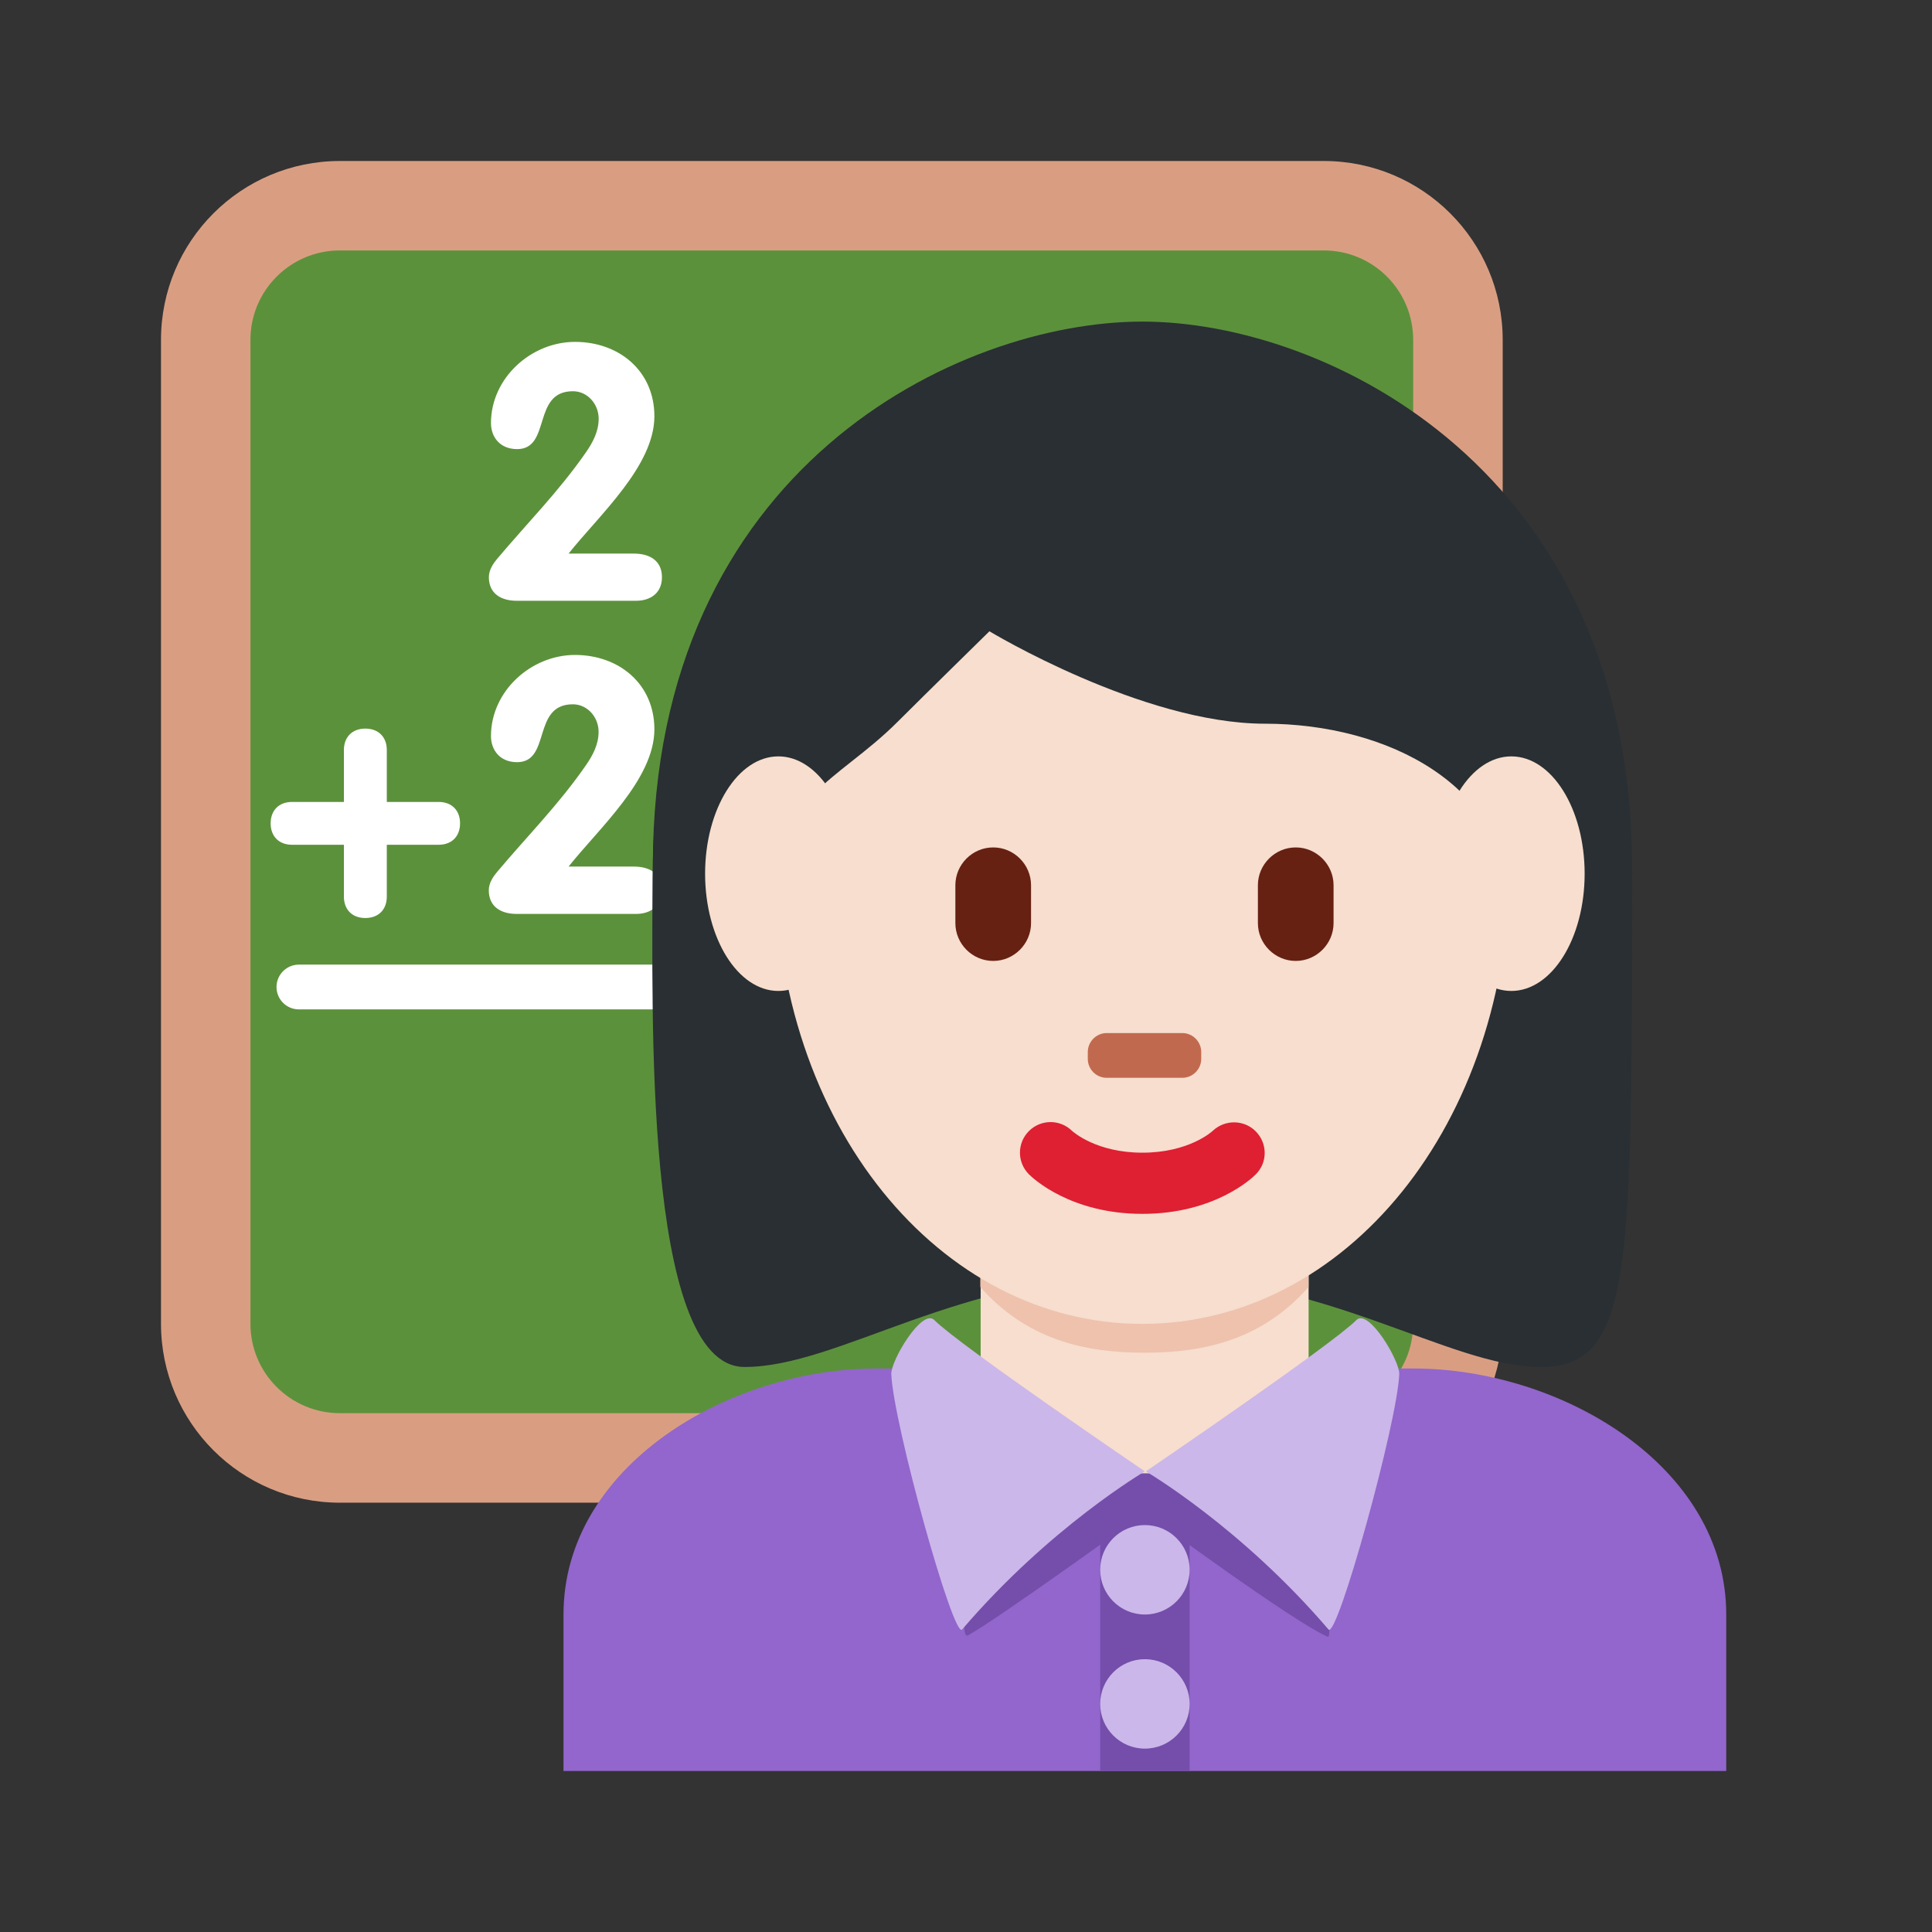 <svg width="24" height="24" viewBox="0 0 24 24" fill="none" xmlns="http://www.w3.org/2000/svg">
<rect x="0" y="0" width="24" height="24" fill="#333333" stroke="none"/>
<path d="M18.667 16.444C18.667 17.672 17.672 18.667 16.444 18.667H4.222C2.995 18.667 2 17.672 2 16.444V4.222C2 2.995 2.995 2 4.222 2H16.444C17.672 2 18.667 2.995 18.667 4.222V16.444Z" fill="#D99E82"/>
<path d="M17.555 16.444C17.555 17.058 17.058 17.555 16.444 17.555H4.222C3.609 17.555 3.111 17.058 3.111 16.444V4.222C3.111 3.608 3.609 3.111 4.222 3.111H16.444C17.058 3.111 17.555 3.608 17.555 4.222V16.444Z" fill="#5C913B"/>
<path d="M6.175 6.943C6.13 6.997 6.073 7.077 6.073 7.17C6.073 7.374 6.224 7.463 6.419 7.463H7.903C8.072 7.463 8.223 7.374 8.223 7.17C8.223 6.966 8.072 6.877 7.876 6.877H7.063C7.44 6.402 8.129 5.789 8.129 5.171C8.129 4.607 7.689 4.247 7.143 4.247C6.597 4.247 6.099 4.696 6.099 5.256C6.099 5.428 6.21 5.579 6.424 5.579C6.85 5.579 6.606 4.86 7.117 4.86C7.299 4.86 7.437 5.02 7.437 5.202C7.437 5.362 7.361 5.5 7.281 5.616C6.943 6.104 6.544 6.504 6.175 6.943ZM5.449 9.962H4.805V9.317C4.805 9.157 4.703 9.051 4.538 9.051C4.374 9.051 4.272 9.158 4.272 9.317V9.962H3.628C3.464 9.962 3.362 10.068 3.362 10.228C3.362 10.388 3.464 10.494 3.628 10.494H4.272V11.138C4.272 11.298 4.374 11.404 4.538 11.404C4.703 11.404 4.805 11.298 4.805 11.138V10.494H5.449C5.613 10.494 5.715 10.388 5.715 10.228C5.715 10.068 5.613 9.962 5.449 9.962ZM7.876 10.765H7.063C7.44 10.29 8.129 9.678 8.129 9.06C8.129 8.496 7.689 8.136 7.143 8.136C6.597 8.136 6.099 8.585 6.099 9.144C6.099 9.317 6.21 9.468 6.423 9.468C6.849 9.468 6.605 8.749 7.116 8.749C7.298 8.749 7.436 8.909 7.436 9.091C7.436 9.251 7.36 9.389 7.28 9.504C6.943 9.993 6.543 10.393 6.174 10.833C6.13 10.886 6.072 10.966 6.072 11.059C6.072 11.264 6.223 11.353 6.419 11.353H7.902C8.071 11.353 8.222 11.264 8.222 11.059C8.222 10.854 8.072 10.765 7.876 10.765ZM8.343 12.539H3.713C3.559 12.539 3.435 12.414 3.435 12.261C3.435 12.108 3.559 11.983 3.713 11.983H8.342C8.495 11.983 8.62 12.108 8.62 12.261C8.62 12.414 8.496 12.539 8.343 12.539Z" fill="white"/>
<path d="M21.444 22V20.056C21.444 18.214 19.397 17 17.556 17H10.889C9.048 17 7 18.214 7 20.056V22H21.444Z" fill="#9266CC"/>
<path d="M14.191 4.816C16.472 4.816 20.273 5.957 20.273 10.898C20.273 15.84 20.273 16.981 19.133 16.981C17.992 16.981 16.472 15.84 14.191 15.84C11.91 15.84 10.422 16.981 9.249 16.981C7.978 16.981 8.108 12.419 8.108 10.898C8.109 5.957 11.911 4.816 14.191 4.816ZM11.444 17H16.93C16.93 17 16.233 18.945 14.187 18.945C12.142 18.945 11.444 17 11.444 17Z" fill="#292F33"/>
<path d="M12.182 17.011C12.182 17.833 13.389 18.389 14.222 18.389C15.056 18.389 16.256 17.833 16.256 17.011V15.231H12.182V17.011Z" fill="#F7DECE"/>
<path d="M12.178 15.988C12.747 16.63 13.451 16.804 14.217 16.804C14.983 16.804 15.687 16.631 16.255 15.988V14.357H12.178V15.988Z" fill="#EEC2AD"/>
<path d="M9.63 10.732C9.63 7.49 11.672 4.863 14.191 4.863C16.71 4.863 18.753 7.49 18.753 10.732C18.753 13.972 16.71 16.446 14.191 16.446C11.672 16.446 9.63 13.973 9.63 10.732Z" fill="#F7DECE"/>
<path d="M14.191 15.079C13.3 15.079 12.832 14.638 12.782 14.588C12.633 14.439 12.633 14.199 12.782 14.05C12.93 13.903 13.167 13.902 13.316 14.047C13.335 14.064 13.623 14.319 14.191 14.319C14.768 14.319 15.056 14.057 15.067 14.046C15.219 13.904 15.458 13.908 15.602 14.057C15.747 14.207 15.747 14.441 15.6 14.588C15.551 14.638 15.084 15.079 14.191 15.079Z" fill="#DF1F32"/>
<path d="M8.514 12.556C8.502 12 8.489 12.431 8.489 12.297C8.489 10.396 9.63 12.572 9.63 11.218C9.63 9.863 10.39 9.727 11.15 8.967C11.531 8.587 12.291 7.842 12.291 7.842C12.291 7.842 14.191 8.99 15.712 8.99C17.232 8.99 18.753 9.754 18.753 11.274C18.753 12.795 19.893 10.394 19.893 12.295C19.893 12.431 19.881 12 19.871 12.556H20.27C20.274 11.444 20.274 11.487 20.274 10.777C20.274 5.835 16.472 3.995 14.192 3.995C11.911 3.995 8.11 5.804 8.11 10.746C8.11 11.187 8.099 11.444 8.114 12.556H8.514Z" fill="#292F33"/>
<path d="M12.338 11.937C12.079 11.937 11.868 11.725 11.868 11.467V10.997C11.868 10.739 12.079 10.527 12.338 10.527C12.596 10.527 12.808 10.739 12.808 10.997V11.467C12.808 11.725 12.596 11.937 12.338 11.937ZM16.096 11.937C15.838 11.937 15.626 11.725 15.626 11.467V10.997C15.626 10.739 15.838 10.527 16.096 10.527C16.354 10.527 16.566 10.739 16.566 10.997V11.467C16.566 11.725 16.354 11.937 16.096 11.937Z" fill="#662113"/>
<path d="M14.687 13.389H13.748C13.618 13.389 13.513 13.283 13.513 13.154V13.069C13.513 12.94 13.618 12.833 13.748 12.833H14.687C14.816 12.833 14.922 12.939 14.922 13.069V13.154C14.922 13.283 14.816 13.389 14.687 13.389Z" fill="#C1694F"/>
<path d="M10.58 10.853C10.58 11.658 10.172 12.31 9.669 12.31C9.167 12.31 8.759 11.658 8.759 10.853C8.759 10.049 9.167 9.396 9.669 9.396C10.172 9.396 10.58 10.048 10.58 10.853ZM19.685 10.853C19.685 11.658 19.278 12.31 18.774 12.31C18.272 12.31 17.864 11.658 17.864 10.853C17.864 10.049 18.271 9.396 18.774 9.396C19.278 9.396 19.685 10.048 19.685 10.853Z" fill="#F7DECE"/>
<path d="M14.222 18.79C14.222 18.79 16.101 20.175 16.497 20.333C16.583 20.367 16.293 18.302 16.293 18.302H12.152C12.152 18.302 11.862 20.402 12.022 20.316C12.378 20.125 14.222 18.79 14.222 18.79Z" fill="#744EAA"/>
<path d="M11.606 16.398C11.919 16.713 14.222 18.278 14.222 18.278C14.222 18.278 13.042 18.968 11.952 20.242C11.844 20.369 11.095 17.672 11.072 17.07C11.065 16.902 11.455 16.248 11.606 16.398ZM16.85 16.398C16.535 16.713 14.234 18.278 14.234 18.278C14.234 18.278 15.414 18.968 16.503 20.242C16.611 20.369 17.359 17.672 17.382 17.07C17.388 16.902 17 16.248 16.85 16.398Z" fill="#CBB7EA"/>
<path d="M13.667 18.667H14.778V22H13.667V18.667Z" fill="#744EAA"/>
<path d="M14.222 21.722C14.529 21.722 14.778 21.474 14.778 21.167C14.778 20.86 14.529 20.611 14.222 20.611C13.915 20.611 13.667 20.86 13.667 21.167C13.667 21.474 13.915 21.722 14.222 21.722Z" fill="#CBB7EA"/>
<path d="M14.222 20.056C14.529 20.056 14.778 19.807 14.778 19.5C14.778 19.193 14.529 18.945 14.222 18.945C13.915 18.945 13.667 19.193 13.667 19.5C13.667 19.807 13.915 20.056 14.222 20.056Z" fill="#CBB7EA"/>
</svg>
